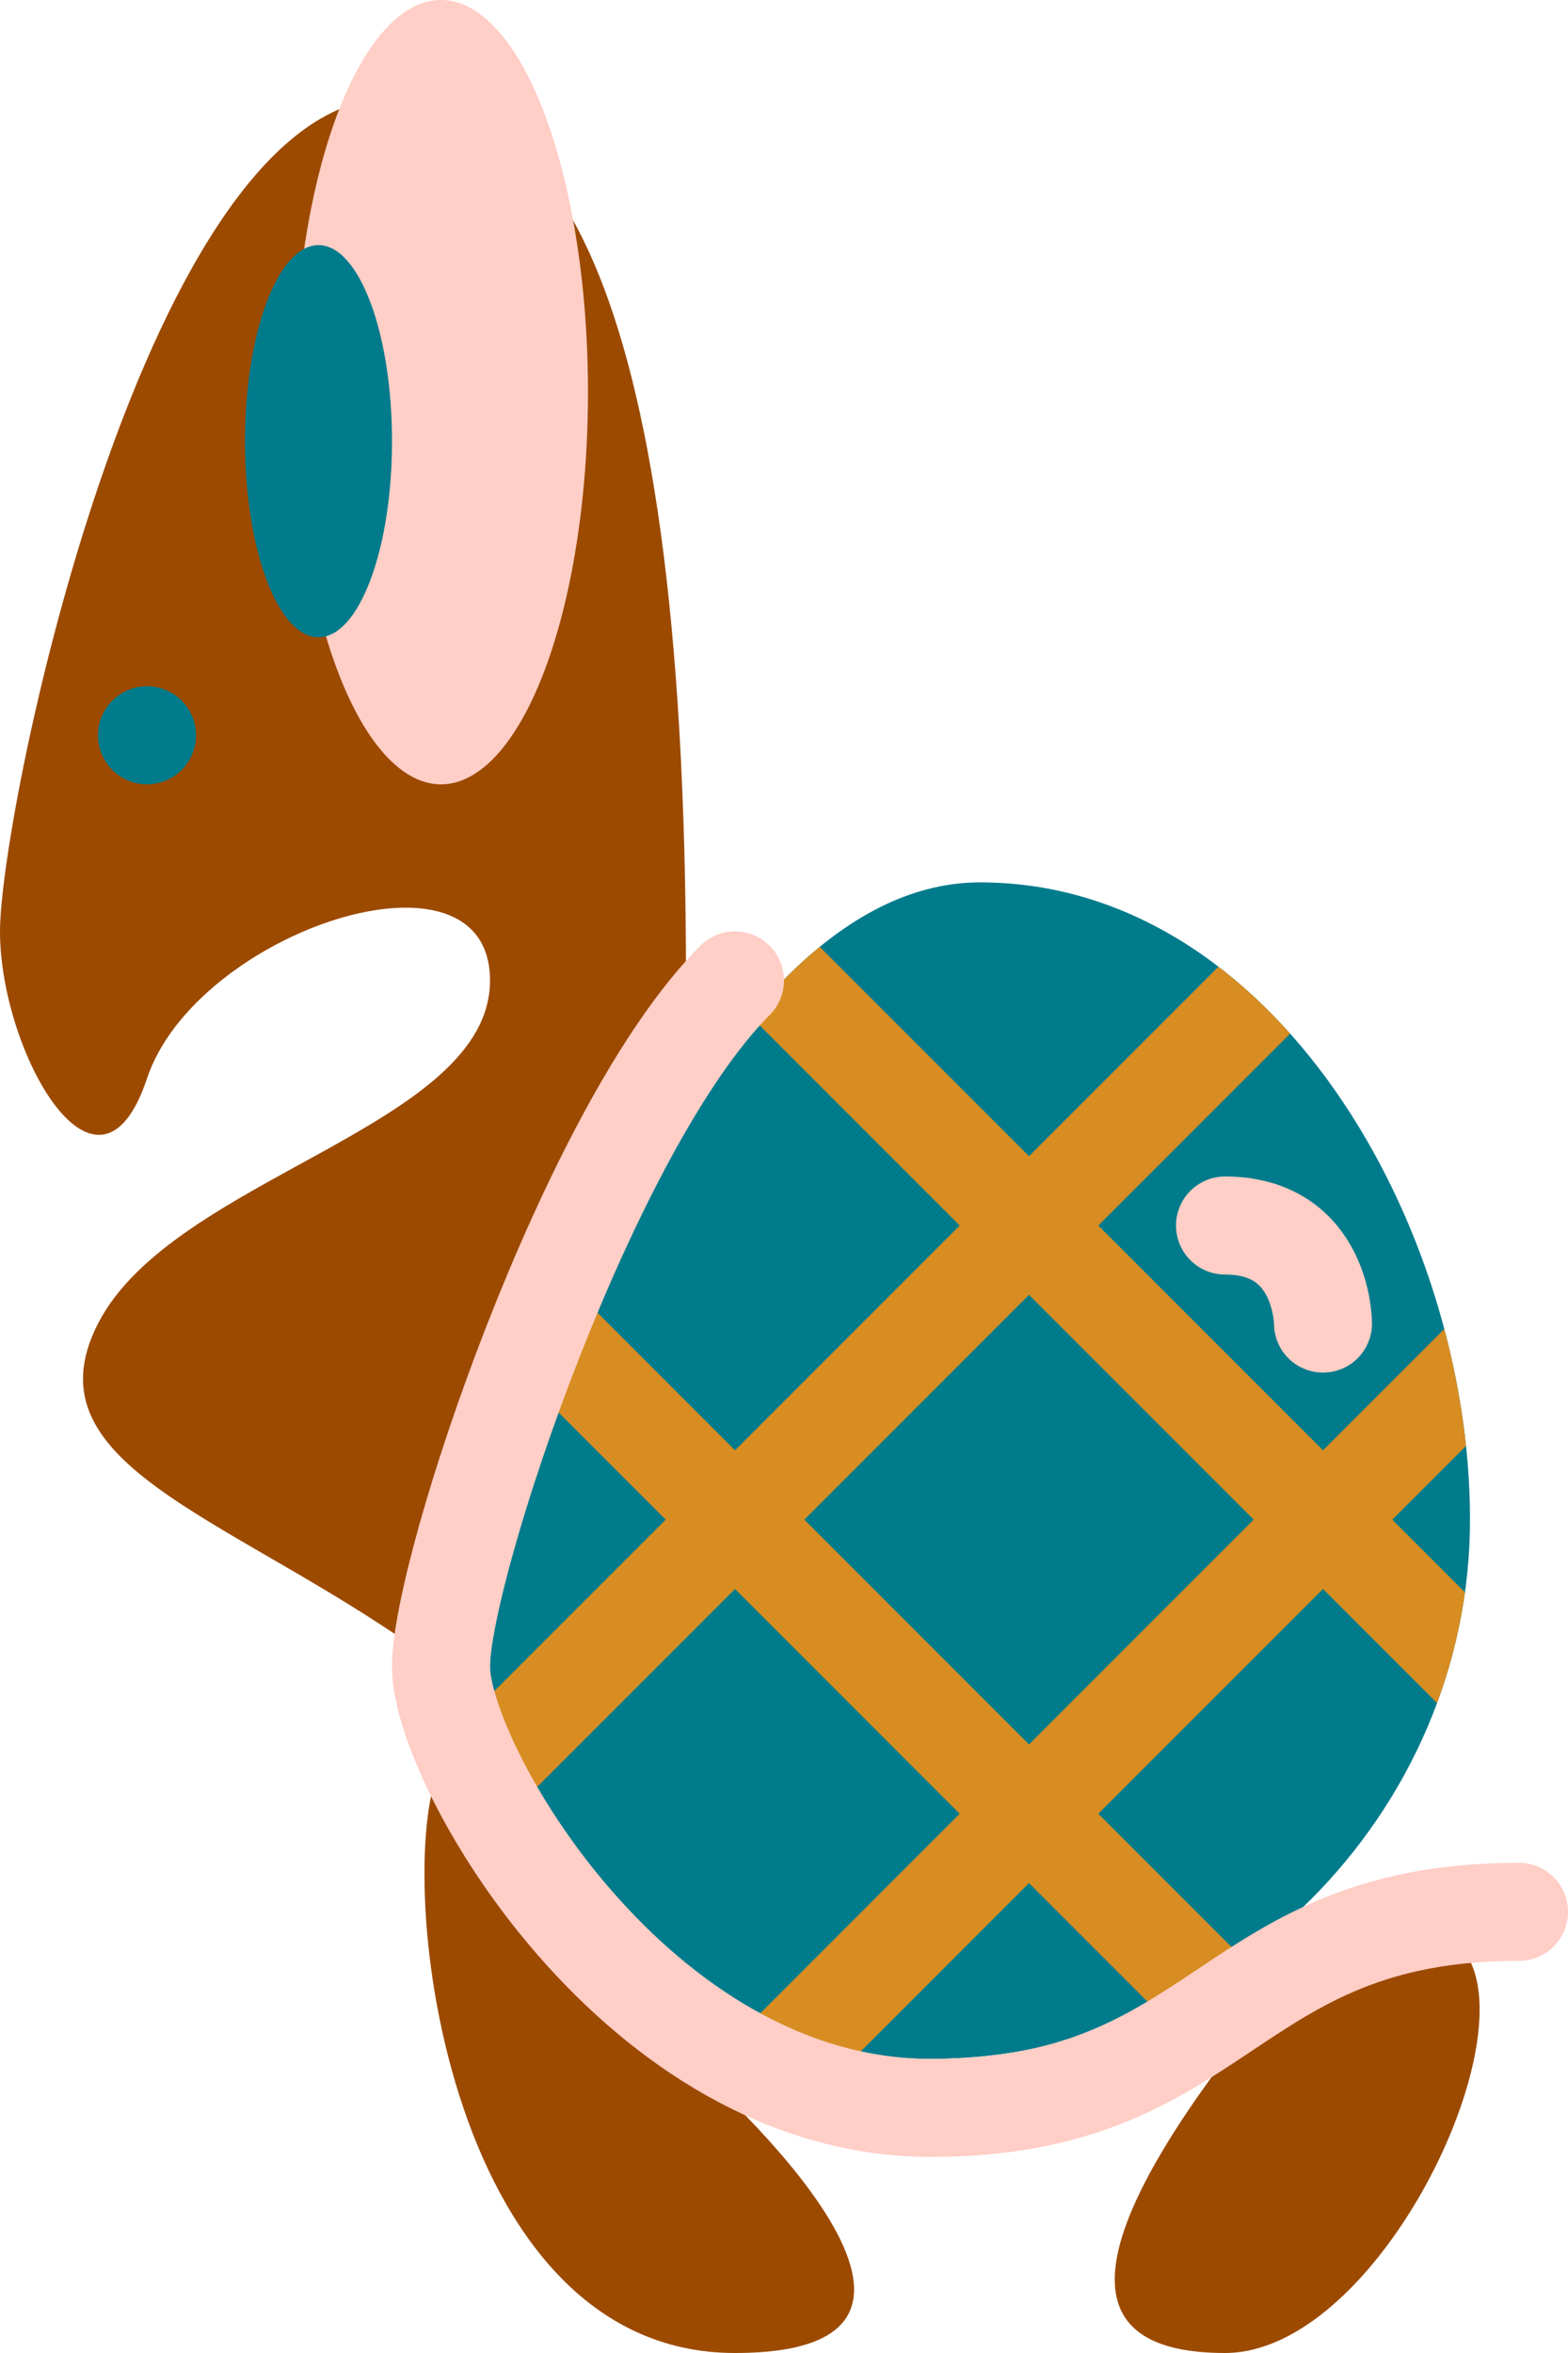 <?xml version="1.0" encoding="UTF-8" standalone="no"?>
<!-- Created with Inkscape (http://www.inkscape.org/) -->

<svg
   xmlns:dc="http://purl.org/dc/elements/1.1/"
   xmlns:cc="http://creativecommons.org/ns#"
   xmlns:rdf="http://www.w3.org/1999/02/22-rdf-syntax-ns#"
   xmlns:svg="http://www.w3.org/2000/svg"
   xmlns="http://www.w3.org/2000/svg"
   xmlns:sodipodi="http://sodipodi.sourceforge.net/DTD/sodipodi-0.dtd"
   xmlns:inkscape="http://www.inkscape.org/namespaces/inkscape"
   version="1.1"
   id="svg866"
   width="16"
   height="24"
   viewBox="0 0 16 24"
   sodipodi:docname="undergroundcastlekoopa1.svg"
   inkscape:version="0.92.3 (2405546, 2018-03-11)">
  <defs
     id="defs870">
    <clipPath
       clipPathUnits="userSpaceOnUse"
       id="clipPath4225">
      <path
         sodipodi:nodetypes="sccccccssss"
         inkscape:connector-curvature="0"
         id="path4227"
         d="M 9,0 C 7,0 4,6 4,7 l -2,3 -1,8 3,5 7,2 6,-1 c 0,0 0,-1 2,-1 2,0 3,-8 3,-11 C 22,9 20,0 14,0 Z"
         style="fill:#1d8400;fill-opacity:1;fill-rule:evenodd;stroke:none;stroke-width:1px;stroke-linecap:butt;stroke-linejoin:miter;stroke-opacity:1" />
    </clipPath>
    <clipPath
       clipPathUnits="userSpaceOnUse"
       id="clipPath4221">
      <path
         sodipodi:nodetypes="sccccccssss"
         inkscape:connector-curvature="0"
         id="path4223"
         d="M 9,0 C 7,0 4,6 4,7 l -2,3 -1,8 3,5 7,2 6,-1 c 0,0 0,-1 2,-1 2,0 3,-8 3,-11 C 22,9 20,0 14,0 Z"
         style="fill:#1d8400;fill-opacity:1;fill-rule:evenodd;stroke:none;stroke-width:1px;stroke-linecap:butt;stroke-linejoin:miter;stroke-opacity:1" />
    </clipPath>
    <clipPath
       clipPathUnits="userSpaceOnUse"
       id="clipPath4217">
      <path
         sodipodi:nodetypes="sccccccssss"
         inkscape:connector-curvature="0"
         id="path4219"
         d="M 9,0 C 7,0 4,6 4,7 l -2,3 -1,8 3,5 7,2 6,-1 c 0,0 0,-1 2,-1 2,0 3,-8 3,-11 C 22,9 20,0 14,0 Z"
         style="fill:#1d8400;fill-opacity:1;fill-rule:evenodd;stroke:none;stroke-width:1px;stroke-linecap:butt;stroke-linejoin:miter;stroke-opacity:1" />
    </clipPath>
    <clipPath
       clipPathUnits="userSpaceOnUse"
       id="clipPath2204">
      <path
         style="fill:#1e8400;fill-opacity:1;fill-rule:evenodd;stroke:none;stroke-width:1px;stroke-linecap:butt;stroke-linejoin:miter;stroke-opacity:1"
         d="m 20,18 c 6,0 10,7 10,13 0,6 -5,11 -11,11 -6,0 -9,-5 -9,-8 0,-3 4,-16 10,-16 z"
         id="path2206"
         inkscape:connector-curvature="0" />
    </clipPath>
    <clipPath
       clipPathUnits="userSpaceOnUse"
       id="clipPath2208">
      <path
         style="fill:#1e8400;fill-opacity:1;fill-rule:evenodd;stroke:none;stroke-width:1px;stroke-linecap:butt;stroke-linejoin:miter;stroke-opacity:1"
         d="m 20,18 c 6,0 10,7 10,13 0,6 -5,11 -11,11 -6,0 -9,-5 -9,-8 0,-3 4,-16 10,-16 z"
         id="path2210"
         inkscape:connector-curvature="0" />
    </clipPath>
    <clipPath
       clipPathUnits="userSpaceOnUse"
       id="clipPath2212">
      <path
         style="fill:#1e8400;fill-opacity:1;fill-rule:evenodd;stroke:none;stroke-width:1px;stroke-linecap:butt;stroke-linejoin:miter;stroke-opacity:1"
         d="m 20,18 c 6,0 10,7 10,13 0,6 -5,11 -11,11 -6,0 -9,-5 -9,-8 0,-3 4,-16 10,-16 z"
         id="path2214"
         inkscape:connector-curvature="0" />
    </clipPath>
  </defs>
  <sodipodi:namedview
     pagecolor="#ffffff"
     bordercolor="#666666"
     borderopacity="1"
     objecttolerance="10"
     gridtolerance="10"
     guidetolerance="10"
     inkscape:pageopacity="0"
     inkscape:pageshadow="2"
     inkscape:window-width="1871"
     inkscape:window-height="1061"
     id="namedview868"
     showgrid="true"
     inkscape:pagecheckerboard="true"
     inkscape:snap-bbox="true"
     inkscape:bbox-nodes="true"
     inkscape:snap-smooth-nodes="false"
     inkscape:zoom="16"
     inkscape:cx="2.7388198"
     inkscape:cy="19.5789"
     inkscape:window-x="49"
     inkscape:window-y="0"
     inkscape:window-maximized="1"
     inkscape:current-layer="svg866">
    <inkscape:grid
       type="xygrid"
       id="grid876" />
  </sodipodi:namedview>
  <g
     id="g1729">
    <path
       sodipodi:nodetypes="csssssc"
       inkscape:connector-curvature="0"
       id="path2230"
       d="M 4.5,17 C 2.5,15.5 0.232,15 1,13.5 1.768,12 5,11.5 5,10 5,8.5 2,9.5 1.5,11 1,12.5 0,10.733 0,9.5 0,8.267 1.5,1 4,1 5.5,1 7,2.5 7,10"
       style="fill:#9c4a00;fill-opacity:1;fill-rule:evenodd;stroke:none;stroke-width:0.5px;stroke-linecap:butt;stroke-linejoin:miter;stroke-opacity:1" />
    <path
       style="fill:#9c4a00;fill-opacity:1;fill-rule:evenodd;stroke:none;stroke-width:0.5px;stroke-linecap:butt;stroke-linejoin:miter;stroke-opacity:1"
       d="m 4.5,18 c -0.5,1 0,6 3,6 3,0 -0.5,-3 -0.5,-3 z"
       id="path2232"
       inkscape:connector-curvature="0" />
    <path
       style="fill:#9c4a00;fill-opacity:1;fill-rule:evenodd;stroke:none;stroke-width:0.5px;stroke-linecap:butt;stroke-linejoin:miter;stroke-opacity:1"
       d="m 15,20 c 0.5,1 -1,4 -2.5,4 C 11,24 11,23 12.5,21 14,19 15,20 15,20 Z"
       id="path2234"
       inkscape:connector-curvature="0" />
    <path
       inkscape:connector-curvature="0"
       id="path2236"
       d="m 10,9 c 3,0 5,3.5 5,6.5 0,3 -2.5,5.5 -5.5,5.5 C 6.5,21 5,18.5 5,17 5,15.5 7,9 10,9 Z"
       style="fill:#007b8c;fill-opacity:1;fill-rule:evenodd;stroke:none;stroke-width:0.5px;stroke-linecap:butt;stroke-linejoin:miter;stroke-opacity:1" />
    <path
       transform="scale(0.5)"
       style="fill:none;fill-rule:evenodd;stroke:#d78d22;stroke-width:2;stroke-linecap:butt;stroke-linejoin:miter;stroke-miterlimit:4;stroke-dasharray:none;stroke-opacity:1"
       d="M 14,18 31,35"
       id="path2238"
       inkscape:connector-curvature="0"
       clip-path="url(#clipPath2212)" />
    <path
       style="fill:none;fill-rule:evenodd;stroke:#d78d22;stroke-width:1;stroke-linecap:butt;stroke-linejoin:miter;stroke-miterlimit:4;stroke-dasharray:none;stroke-opacity:1"
       d="m 5.5,13.5 7,7"
       id="path2240"
       inkscape:connector-curvature="0" />
    <path
       transform="scale(0.5)"
       style="fill:none;fill-rule:evenodd;stroke:#d78d22;stroke-width:2;stroke-linecap:butt;stroke-linejoin:miter;stroke-miterlimit:4;stroke-dasharray:none;stroke-opacity:1"
       d="M 27,19 9,37"
       id="path2242"
       inkscape:connector-curvature="0"
       clip-path="url(#clipPath2208)" />
    <path
       transform="scale(0.5)"
       style="fill:none;fill-rule:evenodd;stroke:#d78d22;stroke-width:2;stroke-linecap:butt;stroke-linejoin:miter;stroke-miterlimit:4;stroke-dasharray:none;stroke-opacity:1"
       d="M 31,27 15,43"
       id="path2244"
       inkscape:connector-curvature="0"
       clip-path="url(#clipPath2204)" />
    <path
       style="fill:none;fill-rule:evenodd;stroke:#ffcec6;stroke-width:1;stroke-linecap:round;stroke-linejoin:miter;stroke-miterlimit:4;stroke-dasharray:none;stroke-opacity:1"
       d="m 7.5,10 c -1.5,1.5 -3,6 -3,7 0,1 2,4.5 5,4.5 3,0 3,-2 6,-2"
       id="path2246"
       inkscape:connector-curvature="0"
       sodipodi:nodetypes="cssc" />
    <ellipse
       style="opacity:1;fill:#ffcec6;fill-opacity:1;fill-rule:nonzero;stroke:none;stroke-width:1;stroke-linecap:round;stroke-linejoin:round;stroke-miterlimit:4;stroke-dasharray:none;stroke-opacity:1;paint-order:normal"
       id="ellipse2248"
       cx="4.5"
       cy="4"
       rx="1.5"
       ry="4" />
    <ellipse
       style="opacity:1;fill:#007b8c;fill-opacity:1;fill-rule:nonzero;stroke:none;stroke-width:1;stroke-linecap:round;stroke-linejoin:round;stroke-miterlimit:4;stroke-dasharray:none;stroke-opacity:1;paint-order:normal"
       id="ellipse2250"
       cx="3.25"
       cy="4.5"
       rx="0.75"
       ry="2" />
    <circle
       style="opacity:1;fill:#007b8c;fill-opacity:1;fill-rule:nonzero;stroke:none;stroke-width:1;stroke-linecap:round;stroke-linejoin:round;stroke-miterlimit:4;stroke-dasharray:none;stroke-opacity:1;paint-order:normal"
       id="circle2252"
       cx="1.5"
       cy="7.5"
       r="0.5" />
    <path
       inkscape:connector-curvature="0"
       id="path1589"
       d="m 12.5,12.5 c 1,0 1,1 1,1"
       style="fill:none;fill-rule:evenodd;stroke:#ffcec6;stroke-width:1px;stroke-linecap:round;stroke-linejoin:miter;stroke-opacity:1" />
  </g>
</svg>
